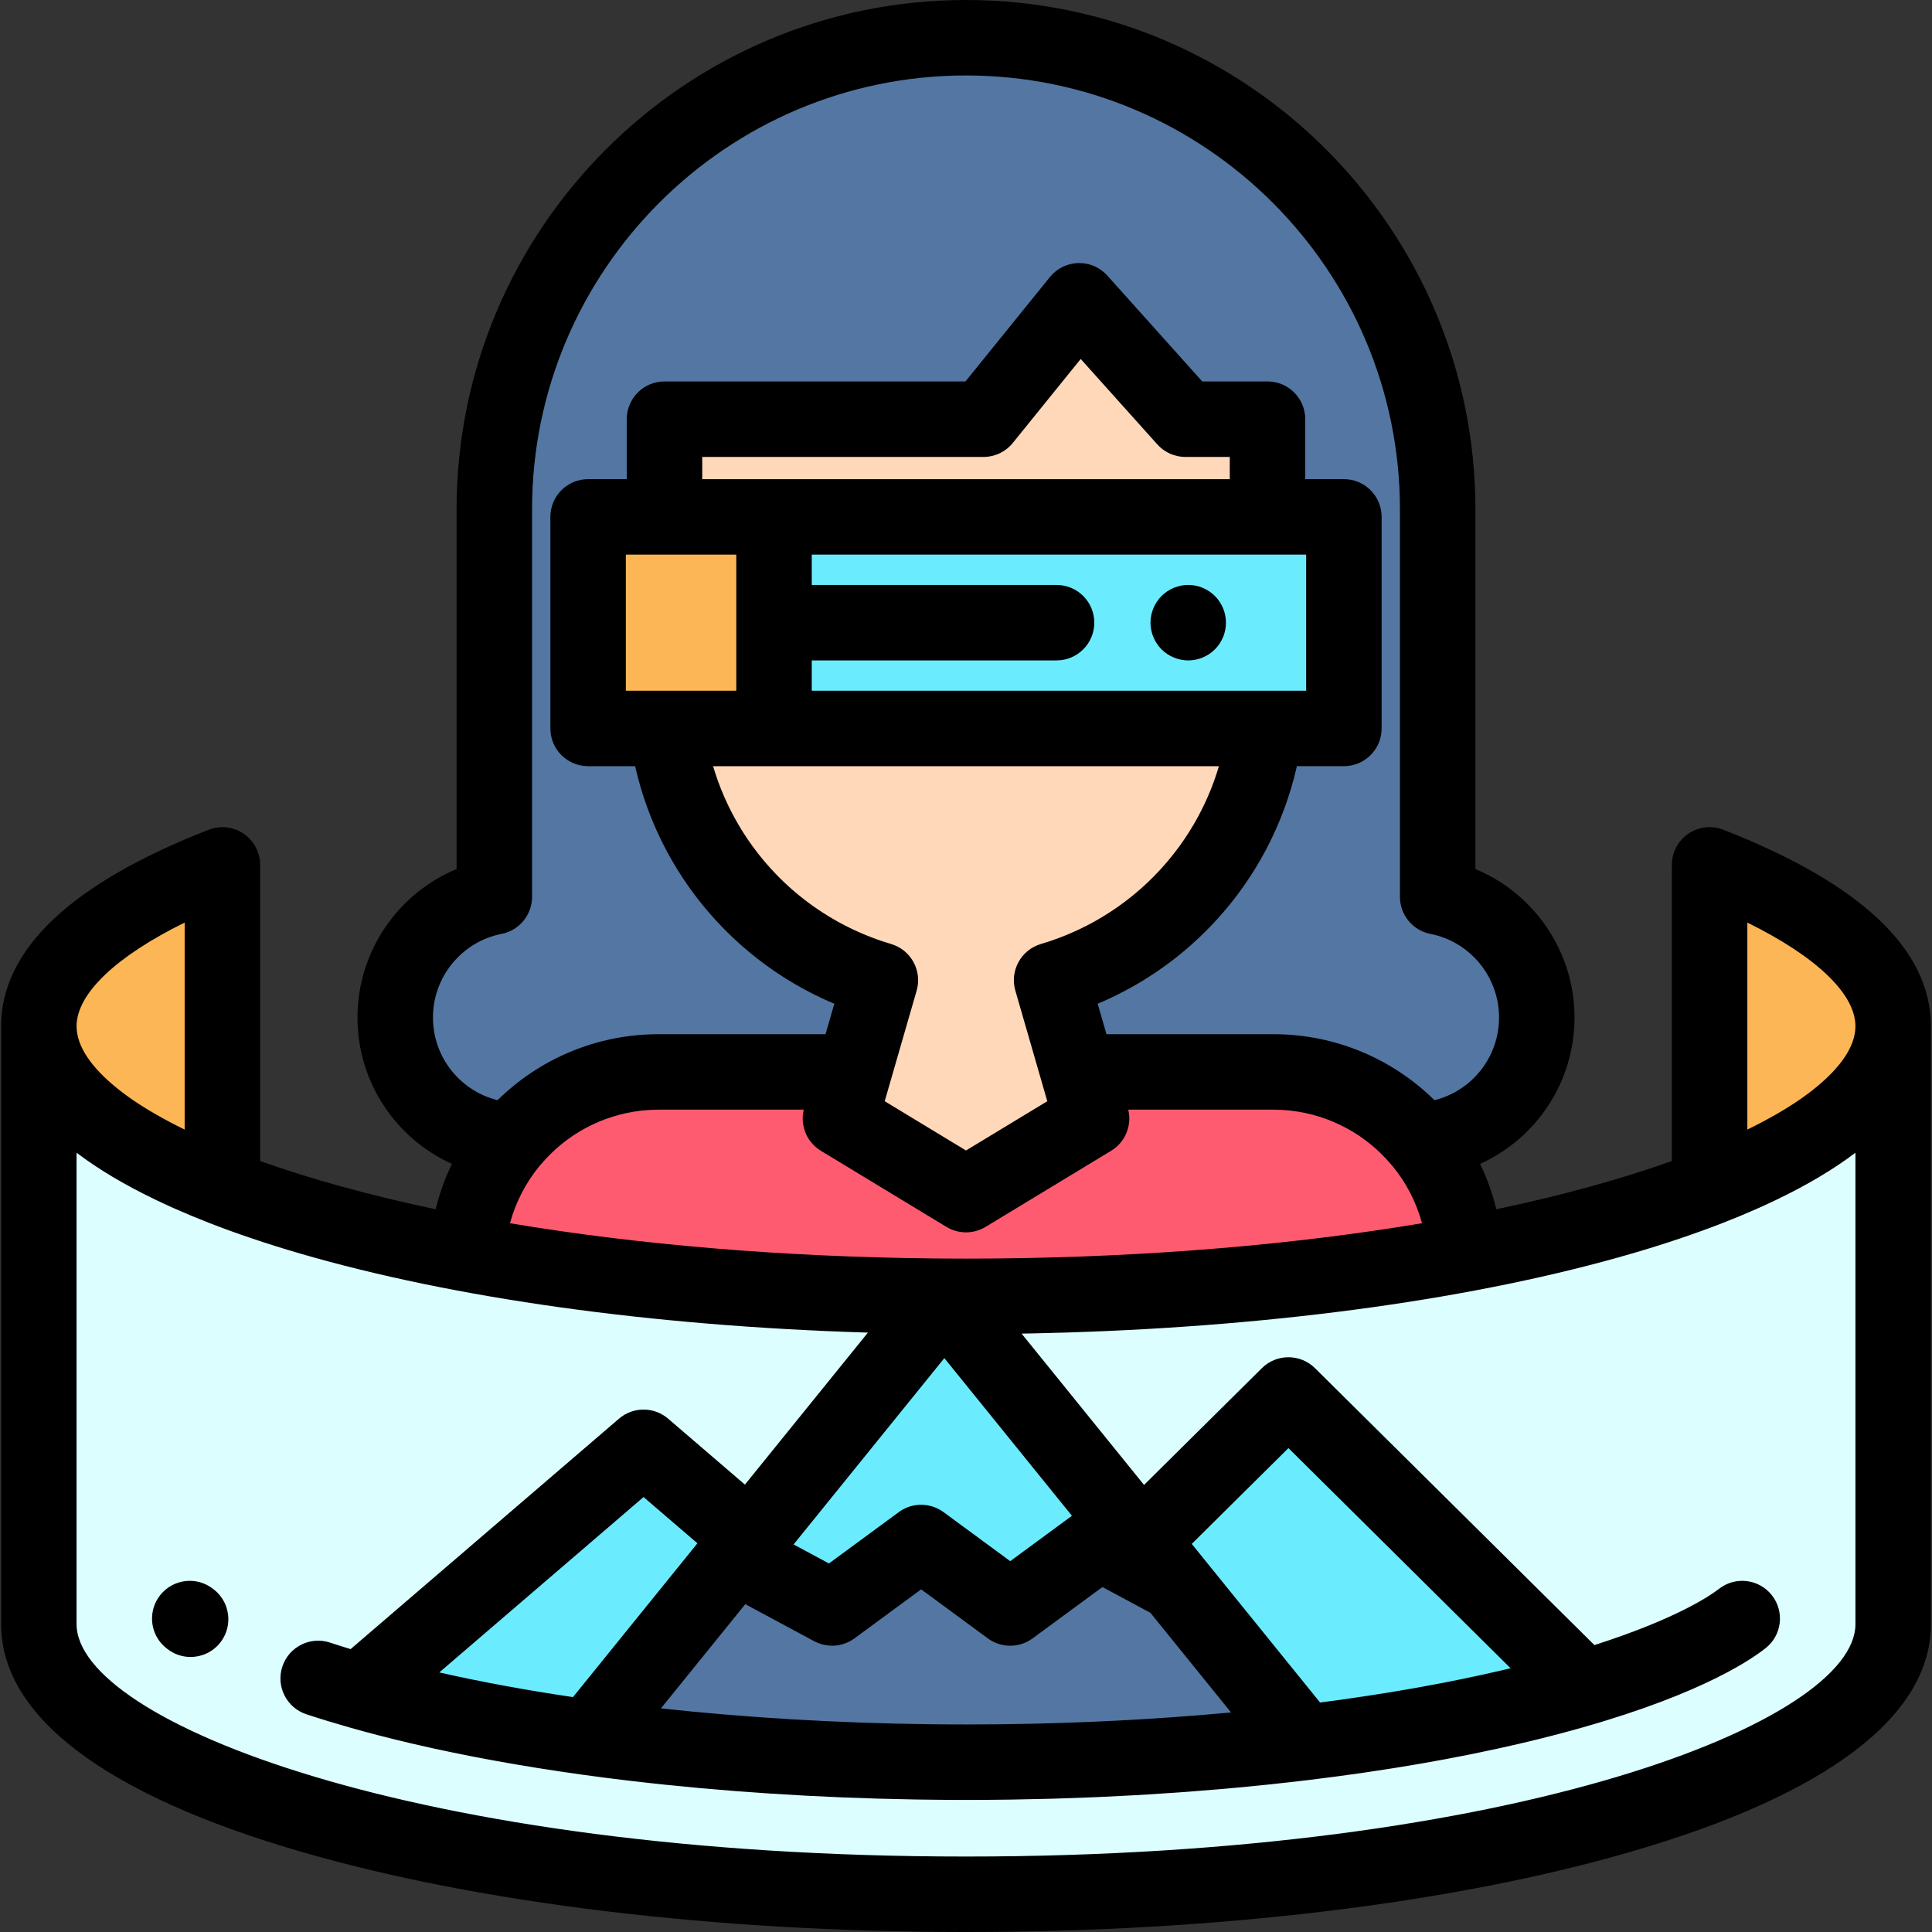 <?xml version="1.0" encoding="iso-8859-1"?>
<!-- Generator: Adobe Illustrator 19.0.0, SVG Export Plug-In . SVG Version: 6.00 Build 0)  -->
<svg version="1.1" id="Capa_1" xmlns="http://www.w3.org/2000/svg" xmlns:xlink="http://www.w3.org/1999/xlink" x="0px" y="0px"
	 viewBox="0 0 512 512" style="enable-background:new 0 0 512 512;" xml:space="preserve">
<rect x="0" y="0" width="512" height="512" fill="#333333" stroke="none"/>
<rect x="155.86" y="136.98" style="fill:#FDB655;" width="49.27" height="56.06"/>
<rect x="205.12" y="136.98" style="fill:#6BECFE;" width="151.02" height="56.06"/>
<path style="fill:#5377A2;" d="M380.999,237.677V134.999C380.999,65.964,325.035,10,256,10l0,0
	c-69.035,0-124.999,55.964-124.999,124.999v102.678c-14.969,2.942-26.263,16.131-26.263,31.962l0,0
	c0,17.441,13.705,31.68,30.932,32.538c9.32-11.068,23.272-18.106,38.872-18.106h51.747l7.023-24.312
	c-30.012-8.875-52.666-34.887-56.603-66.709h-20.853v-56.065h20.243v-25.893h84.532l25.378-31.377l28.137,31.377h21.755v25.893
	h20.243v56.065H335.29c-3.936,31.822-26.59,57.834-56.603,66.709l7.023,24.312h51.747c15.6,0,29.552,7.038,38.872,18.106
	c17.228-0.858,30.932-15.097,30.932-32.538l0,0C407.262,253.807,395.968,240.618,380.999,237.677z"/>
<g>
	<polygon style="fill:#FFD8B9;" points="335.901,136.984 335.901,111.091 314.146,111.091 286.009,79.715 260.632,111.091 
		176.099,111.091 176.099,136.984 	"/>
	<path style="fill:#FFD8B9;" d="M335.29,193.049H176.71c3.936,31.822,26.59,57.834,56.603,66.709l-10.589,36.658L256,316.585
		l33.277-20.168l-10.589-36.658C308.7,250.884,331.354,224.872,335.29,193.049z"/>
</g>
<path d="M314.89,175.02c-0.649,0-1.309-0.07-1.95-0.2c-0.64-0.13-1.27-0.32-1.87-0.57s-1.189-0.56-1.729-0.92
	c-0.55-0.36-1.06-0.78-1.521-1.24c-0.46-0.46-0.88-0.98-1.239-1.52c-0.36-0.54-0.67-1.13-0.92-1.73s-0.44-1.23-0.57-1.87
	s-0.2-1.3-0.2-1.95s0.07-1.31,0.2-1.96c0.13-0.64,0.32-1.27,0.57-1.87s0.56-1.18,0.92-1.72c0.359-0.55,0.779-1.06,1.239-1.53
	c0.461-0.46,0.971-0.87,1.521-1.24c0.54-0.36,1.13-0.67,1.729-0.92c0.601-0.25,1.23-0.44,1.87-0.57c1.29-0.26,2.62-0.26,3.91,0
	c0.641,0.13,1.26,0.32,1.87,0.57c0.6,0.25,1.18,0.56,1.72,0.92c0.551,0.37,1.06,0.78,1.52,1.24c0.47,0.47,0.88,0.98,1.25,1.53
	c0.359,0.54,0.67,1.12,0.92,1.72s0.439,1.23,0.57,1.87c0.13,0.65,0.189,1.309,0.189,1.96c0,0.65-0.059,1.31-0.189,1.95
	c-0.131,0.64-0.32,1.27-0.57,1.87s-0.561,1.18-0.92,1.73c-0.37,0.54-0.78,1.06-1.25,1.52c-0.46,0.46-0.97,0.88-1.52,1.24
	c-0.54,0.36-1.12,0.67-1.72,0.92c-0.61,0.25-1.229,0.44-1.87,0.57C316.2,174.95,315.55,175.02,314.89,175.02z"/>
<path style="fill:#DCFEFF;" d="M256,343.548c-135.701,0-245.709-32.049-245.709-71.583v158.452C10.291,469.951,120.299,502,256,502
	s245.709-32.049,245.709-71.583V271.965C501.709,311.499,391.701,343.548,256,343.548z"/>
<path style="fill:#FF5B70;" d="M256,343.548c48.667,0,94.027-4.123,132.196-11.234c-1.333-26.874-23.543-48.243-50.738-48.243
	h-51.747l3.566,12.346L256,316.585l-33.277-20.168l3.566-12.346h-51.747c-27.195,0-49.405,21.37-50.738,48.243
	C161.973,339.425,207.333,343.548,256,343.548z"/>
<g>
	<path style="fill:#FDB655;" d="M58.94,229.206c-30.554,11.931-48.649,26.729-48.649,42.759s18.095,30.828,48.649,42.759V229.206z"
		/>
	<path style="fill:#FDB655;" d="M453.06,229.206v85.519c30.554-11.931,48.648-26.729,48.648-42.759S483.614,241.137,453.06,229.206z
		"/>
</g>
<path d="M50.508,439.116c-2.162,0-4.338-0.697-6.17-2.136l-0.224-0.176c-2.511-1.972-3.823-4.905-3.823-7.868
	c-0.001-2.163,0.696-4.341,2.136-6.173c3.411-4.343,9.696-5.1,14.041-1.688l0.224,0.176c2.511,1.972,3.823,4.905,3.823,7.868
	c0.001,2.162-0.696,4.34-2.136,6.173C56.406,437.804,53.472,439.116,50.508,439.116z"/>
<polygon style="fill:#6BECFE;" points="244.117,408.776 267.721,426.133 291.329,408.776 311.384,419.558 250.263,344.019 
	194.945,412.386 220.513,426.133 "/>
<path style="fill:#5377A2;" d="M291.329,408.776l-23.608,17.357l-23.604-17.357l-23.603,17.357l-25.569-13.747l-38.895,48.07
	C186.933,464.726,221.154,467,256,467c30.986,0,61.474-1.8,89.564-5.2l-34.18-42.242L291.329,408.776z"/>
<g>
	<path style="fill:#6BECFE;" d="M156.049,460.456l38.895-48.07l3.764-4.652l-28.159-24.177l-75.244,64.604
		c4.864,1.384,10.148,2.764,15.914,4.115c15.415,3.613,32.413,6.607,50.466,8.931C159.796,460.964,157.916,460.714,156.049,460.456z
		"/>
	<path style="fill:#6BECFE;" d="M341.45,369.684l-39.083,38.73l9.017,11.144l0,0l34.18,42.242
		c-3.465,0.419-6.968,0.814-10.503,1.184c23.756-2.489,46.028-6.093,65.718-10.708c6.992-1.639,13.296-3.319,18.97-4.999
		L341.45,369.684z"/>
</g>
<path d="M456.698,219.891c-3.078-1.201-6.549-0.806-9.278,1.057c-2.727,1.864-4.359,4.954-4.359,8.258v78.467
	c-13.091,4.687-28.672,9.041-46.522,12.794c-1.016-4.2-2.469-8.221-4.301-12.021c14.814-6.695,25.024-21.586,25.024-38.806
	c0-17.432-10.651-32.852-26.263-39.333v-95.306C390.999,60.561,330.439,0,256,0S121.001,60.561,121.001,134.999v95.306
	c-15.611,6.482-26.263,21.902-26.263,39.334c0,17.219,10.209,32.111,25.023,38.806c-1.832,3.8-3.285,7.821-4.301,12.021
	c-17.849-3.753-33.43-8.107-46.521-12.793v-78.467c0-3.304-1.632-6.394-4.359-8.258c-2.729-1.863-6.2-2.258-9.278-1.057
	C18.8,234.145,0.291,251.665,0.291,271.965v158.452c0,24.306,27.376,45.128,79.17,60.217C126.752,504.412,189.448,512,256,512
	s129.248-7.588,176.539-21.365c51.794-15.089,79.17-35.912,79.17-60.217V271.965C511.709,251.665,493.2,234.145,456.698,219.891z
	 M463.06,244.49c18.176,8.957,28.649,18.845,28.649,27.475c0,0.346-0.024,0.695-0.056,1.045c-0.012,0.122-0.025,0.245-0.041,0.368
	c-0.028,0.221-0.066,0.443-0.106,0.666c-0.073,0.392-0.16,0.785-0.273,1.181c-0.003,0.012-0.006,0.024-0.009,0.036
	c-1.506,5.204-6.471,10.744-14.334,16.184c-3.88,2.655-8.5,5.303-13.827,7.904V244.49H463.06z M132.93,247.489
	c4.689-0.922,8.071-5.033,8.071-9.813V134.999C141.001,71.588,192.589,20,256,20s114.999,51.588,114.999,114.999v102.678
	c0,4.779,3.382,8.891,8.071,9.813c10.541,2.071,18.191,11.387,18.191,22.15c0,10.562-7.237,19.477-17.118,21.917
	c-10.995-10.83-26.079-17.486-42.685-17.486h-44.227l-2.331-8.067c0.879-0.369,1.749-0.754,2.612-1.149
	c0.291-0.133,0.577-0.275,0.866-0.411c0.57-0.269,1.14-0.538,1.703-0.818c0.338-0.168,0.672-0.343,1.007-0.516
	c0.507-0.26,1.013-0.521,1.514-0.79c0.353-0.189,0.701-0.384,1.051-0.578c0.476-0.264,0.951-0.529,1.421-0.801
	c0.356-0.206,0.71-0.416,1.063-0.627c0.457-0.273,0.912-0.549,1.364-0.83c0.351-0.218,0.701-0.439,1.049-0.662
	c0.447-0.286,0.89-0.577,1.331-0.871c0.342-0.228,0.684-0.456,1.023-0.689c0.442-0.303,0.879-0.612,1.314-0.923
	c0.328-0.234,0.657-0.466,0.981-0.704c0.445-0.326,0.883-0.66,1.321-0.994c0.306-0.233,0.614-0.462,0.916-0.699
	c0.475-0.372,0.943-0.753,1.411-1.135c0.255-0.208,0.514-0.411,0.766-0.622c0.708-0.59,1.407-1.19,2.095-1.801
	c0.151-0.134,0.296-0.273,0.446-0.408c0.541-0.486,1.079-0.976,1.607-1.475c0.266-0.251,0.525-0.509,0.788-0.764
	c0.405-0.392,0.81-0.783,1.207-1.183c0.283-0.284,0.559-0.574,0.838-0.861c0.368-0.38,0.736-0.76,1.097-1.147
	c0.284-0.304,0.563-0.612,0.843-0.919c0.345-0.38,0.689-0.76,1.027-1.146c0.28-0.318,0.556-0.64,0.831-0.962
	c0.329-0.386,0.656-0.774,0.979-1.165c0.27-0.328,0.539-0.657,0.804-0.988c0.318-0.397,0.632-0.798,0.943-1.2
	c0.258-0.333,0.516-0.667,0.769-1.003c0.31-0.413,0.614-0.83,0.918-1.249c0.243-0.335,0.487-0.669,0.726-1.007
	c0.309-0.439,0.61-0.884,0.911-1.328c0.22-0.324,0.443-0.646,0.659-0.974c0.332-0.503,0.653-1.014,0.974-1.524
	c0.174-0.276,0.354-0.549,0.525-0.827c0.481-0.782,0.95-1.571,1.408-2.367c0.132-0.231,0.257-0.467,0.387-0.699
	c0.326-0.579,0.65-1.16,0.963-1.747c0.177-0.332,0.345-0.668,0.517-1.002c0.256-0.496,0.513-0.991,0.76-1.492
	c0.178-0.361,0.349-0.727,0.523-1.091c0.23-0.482,0.459-0.964,0.68-1.451c0.171-0.377,0.337-0.756,0.503-1.135
	c0.211-0.482,0.42-0.965,0.623-1.451c0.161-0.386,0.318-0.773,0.474-1.161c0.196-0.488,0.388-0.978,0.575-1.471
	c0.148-0.389,0.295-0.779,0.438-1.171c0.183-0.502,0.36-1.007,0.535-1.514c0.133-0.387,0.267-0.773,0.395-1.162
	c0.173-0.526,0.338-1.055,0.502-1.585c0.116-0.374,0.234-0.747,0.345-1.124c0.168-0.571,0.326-1.147,0.483-1.723
	c0.093-0.34,0.19-0.677,0.279-1.019c0.184-0.704,0.354-1.414,0.52-2.124c0.051-0.217,0.107-0.431,0.157-0.648
	c0.005-0.024,0.012-0.047,0.017-0.071h12.457c5.522,0,10-4.477,10-10v-56.065c0-5.523-4.478-10-10-10h-10.242v-15.893
	c0-5.523-4.478-10-10-10H318.61l-25.156-28.053c-1.956-2.181-4.755-3.407-7.7-3.32c-2.929,0.074-5.678,1.43-7.521,3.708
	l-22.375,27.665h-79.76c-5.522,0-10,4.477-10,10v15.893h-10.242c-5.522,0-10,4.477-10,10v56.065c0,5.523,4.478,10,10,10h12.457
	c0.005,0.024,0.012,0.047,0.017,0.071c0.049,0.217,0.106,0.432,0.157,0.648c0.167,0.711,0.337,1.42,0.52,2.124
	c0.089,0.341,0.186,0.679,0.279,1.019c0.157,0.576,0.315,1.152,0.483,1.723c0.111,0.376,0.229,0.749,0.344,1.124
	c0.164,0.53,0.329,1.059,0.502,1.585c0.128,0.389,0.262,0.775,0.395,1.162c0.175,0.507,0.352,1.011,0.535,1.514
	c0.143,0.392,0.289,0.782,0.438,1.171c0.187,0.492,0.379,0.982,0.575,1.471c0.156,0.388,0.313,0.776,0.474,1.161
	c0.203,0.486,0.412,0.969,0.623,1.451c0.166,0.379,0.332,0.759,0.503,1.135c0.221,0.486,0.451,0.969,0.68,1.451
	c0.174,0.364,0.345,0.729,0.523,1.091c0.247,0.501,0.504,0.996,0.76,1.492c0.173,0.334,0.341,0.671,0.518,1.002
	c0.313,0.587,0.637,1.167,0.963,1.747c0.13,0.232,0.255,0.468,0.387,0.699c0.457,0.797,0.927,1.586,1.408,2.367
	c0.171,0.278,0.351,0.551,0.525,0.827c0.322,0.51,0.643,1.021,0.975,1.524c0.216,0.327,0.439,0.649,0.659,0.974
	c0.301,0.445,0.602,0.889,0.911,1.328c0.238,0.338,0.483,0.672,0.726,1.007c0.303,0.418,0.607,0.836,0.918,1.249
	c0.253,0.337,0.511,0.67,0.769,1.003c0.312,0.402,0.625,0.803,0.944,1.2c0.266,0.331,0.534,0.661,0.804,0.988
	c0.323,0.391,0.65,0.78,0.979,1.165c0.275,0.322,0.551,0.643,0.831,0.962c0.339,0.385,0.682,0.766,1.027,1.146
	c0.28,0.307,0.559,0.615,0.843,0.919c0.361,0.386,0.729,0.767,1.097,1.147c0.279,0.288,0.555,0.577,0.838,0.861
	c0.397,0.399,0.803,0.791,1.208,1.183c0.263,0.254,0.522,0.512,0.788,0.764c0.528,0.499,1.066,0.988,1.607,1.475
	c0.15,0.135,0.295,0.274,0.446,0.408c0.688,0.611,1.387,1.211,2.095,1.801c0.253,0.211,0.512,0.414,0.766,0.622
	c0.468,0.381,0.935,0.763,1.411,1.135c0.302,0.237,0.61,0.466,0.916,0.699c0.438,0.334,0.877,0.668,1.321,0.994
	c0.324,0.238,0.653,0.47,0.981,0.704c0.436,0.311,0.872,0.62,1.314,0.923c0.339,0.232,0.68,0.461,1.023,0.689
	c0.441,0.294,0.884,0.585,1.331,0.871c0.348,0.223,0.698,0.444,1.049,0.662c0.452,0.281,0.907,0.557,1.364,0.83
	c0.353,0.211,0.706,0.421,1.063,0.627c0.47,0.272,0.945,0.538,1.421,0.801c0.35,0.194,0.698,0.389,1.051,0.578
	c0.501,0.269,1.007,0.53,1.514,0.79c0.335,0.172,0.669,0.348,1.007,0.516c0.563,0.28,1.133,0.549,1.703,0.818
	c0.289,0.136,0.575,0.278,0.866,0.411c0.863,0.395,1.733,0.78,2.612,1.149l-2.331,8.067h-44.227
	c-16.606,0-31.69,6.656-42.686,17.485c-9.881-2.441-17.118-11.356-17.118-21.918C114.738,258.876,122.389,249.561,132.93,247.489z
	 M256,304.891l-21.545-13.057l1.441-4.988l7.023-24.312c1.525-5.282-1.499-10.806-6.771-12.365c-0.78-0.231-1.553-0.477-2.321-0.733
	c-0.251-0.084-0.499-0.174-0.749-0.261c-0.516-0.179-1.03-0.36-1.539-0.549c-0.291-0.108-0.579-0.221-0.868-0.333
	c-0.465-0.18-0.929-0.364-1.389-0.554c-0.297-0.123-0.593-0.247-0.888-0.374c-0.454-0.195-0.906-0.395-1.355-0.599
	c-0.284-0.129-0.568-0.257-0.85-0.39c-0.473-0.223-0.941-0.453-1.408-0.686c-0.247-0.123-0.497-0.243-0.742-0.369
	c-0.607-0.311-1.208-0.633-1.804-0.961c-0.098-0.054-0.197-0.104-0.294-0.158c-0.69-0.384-1.372-0.781-2.046-1.187
	c-0.21-0.126-0.415-0.259-0.624-0.387c-0.465-0.287-0.928-0.575-1.385-0.872c-0.25-0.163-0.497-0.329-0.745-0.495
	c-0.411-0.274-0.82-0.552-1.224-0.834c-0.255-0.178-0.509-0.359-0.762-0.541c-0.395-0.284-0.787-0.573-1.176-0.865
	c-0.244-0.184-0.489-0.367-0.731-0.554c-0.405-0.313-0.804-0.631-1.202-0.952c-0.214-0.173-0.429-0.342-0.641-0.517
	c-0.489-0.404-0.97-0.817-1.447-1.234c-0.112-0.098-0.226-0.192-0.337-0.29c-0.587-0.52-1.164-1.049-1.732-1.588
	c-0.15-0.143-0.296-0.29-0.446-0.434c-0.414-0.4-0.826-0.802-1.23-1.211c-0.196-0.198-0.387-0.401-0.581-0.602
	c-0.352-0.365-0.701-0.733-1.045-1.106c-0.202-0.219-0.401-0.439-0.6-0.66c-0.331-0.368-0.658-0.74-0.981-1.115
	c-0.192-0.223-0.385-0.447-0.574-0.673c-0.332-0.396-0.658-0.796-0.981-1.199c-0.167-0.208-0.337-0.415-0.501-0.625
	c-0.379-0.484-0.749-0.974-1.115-1.467c-0.1-0.134-0.203-0.266-0.302-0.401c-0.465-0.636-0.92-1.281-1.363-1.933
	c-0.086-0.127-0.168-0.257-0.253-0.384c-0.35-0.522-0.695-1.048-1.032-1.58c-0.14-0.221-0.275-0.445-0.412-0.668
	c-0.275-0.446-0.547-0.895-0.813-1.348c-0.146-0.25-0.29-0.502-0.433-0.754c-0.25-0.439-0.495-0.881-0.735-1.325
	c-0.138-0.255-0.275-0.511-0.41-0.768c-0.242-0.462-0.478-0.927-0.71-1.395c-0.119-0.241-0.241-0.48-0.358-0.723
	c-0.26-0.54-0.511-1.085-0.757-1.632c-0.077-0.172-0.159-0.342-0.235-0.514c-0.322-0.73-0.632-1.466-0.929-2.209
	c-0.037-0.091-0.07-0.184-0.106-0.276c-0.254-0.643-0.5-1.29-0.735-1.942c-0.086-0.238-0.166-0.478-0.249-0.717
	c-0.179-0.512-0.354-1.026-0.521-1.544c-0.089-0.276-0.174-0.553-0.26-0.83c-0.082-0.266-0.159-0.535-0.239-0.803l0,0h134.033
	c-0.079,0.268-0.156,0.536-0.239,0.803c-0.086,0.277-0.171,0.555-0.26,0.83c-0.167,0.518-0.342,1.031-0.521,1.544
	c-0.083,0.239-0.163,0.479-0.249,0.717c-0.235,0.652-0.481,1.299-0.735,1.942c-0.036,0.092-0.069,0.185-0.106,0.276
	c-0.297,0.743-0.608,1.479-0.929,2.209c-0.076,0.173-0.157,0.342-0.235,0.514c-0.246,0.547-0.497,1.092-0.757,1.632
	c-0.117,0.242-0.238,0.482-0.358,0.723c-0.232,0.467-0.467,0.933-0.709,1.395c-0.135,0.257-0.272,0.513-0.41,0.768
	c-0.241,0.445-0.486,0.887-0.736,1.326c-0.143,0.251-0.286,0.502-0.432,0.751c-0.266,0.454-0.539,0.904-0.815,1.351
	c-0.137,0.222-0.271,0.446-0.411,0.666c-0.336,0.532-0.681,1.058-1.032,1.58c-0.085,0.127-0.167,0.257-0.253,0.384
	c-0.444,0.652-0.898,1.296-1.363,1.933c-0.099,0.135-0.202,0.267-0.302,0.401c-0.366,0.493-0.736,0.983-1.115,1.467
	c-0.165,0.21-0.334,0.417-0.501,0.625c-0.323,0.403-0.649,0.803-0.981,1.199c-0.19,0.226-0.382,0.449-0.574,0.673
	c-0.323,0.375-0.65,0.747-0.981,1.115c-0.199,0.221-0.398,0.442-0.6,0.66c-0.344,0.373-0.693,0.74-1.045,1.106
	c-0.193,0.201-0.385,0.403-0.581,0.602c-0.404,0.41-0.816,0.812-1.23,1.211c-0.149,0.144-0.295,0.291-0.446,0.434
	c-0.568,0.538-1.145,1.068-1.732,1.588c-0.111,0.098-0.225,0.192-0.337,0.29c-0.477,0.417-0.958,0.83-1.447,1.234
	c-0.211,0.175-0.427,0.345-0.641,0.517c-0.397,0.321-0.797,0.64-1.202,0.952c-0.242,0.187-0.486,0.37-0.731,0.554
	c-0.389,0.292-0.78,0.581-1.176,0.865c-0.253,0.182-0.506,0.362-0.761,0.541c-0.405,0.283-0.813,0.56-1.224,0.834
	c-0.248,0.166-0.495,0.332-0.745,0.495c-0.458,0.297-0.922,0.587-1.388,0.874c-0.207,0.128-0.412,0.259-0.621,0.385
	c-0.675,0.406-1.356,0.803-2.047,1.188c-0.097,0.054-0.197,0.105-0.294,0.158c-0.596,0.328-1.197,0.649-1.804,0.961
	c-0.246,0.126-0.495,0.246-0.742,0.369c-0.467,0.233-0.935,0.463-1.409,0.686c-0.281,0.132-0.566,0.261-0.85,0.39
	c-0.449,0.204-0.9,0.404-1.355,0.599c-0.295,0.126-0.591,0.251-0.888,0.374c-0.46,0.19-0.924,0.374-1.389,0.554
	c-0.289,0.112-0.577,0.225-0.868,0.333c-0.509,0.19-1.024,0.371-1.539,0.549c-0.25,0.087-0.498,0.177-0.749,0.261
	c-0.768,0.256-1.541,0.503-2.321,0.733c-5.272,1.559-8.297,7.083-6.771,12.365l7.023,24.312l1.441,4.988L256,304.891z
	 M165.856,183.049v-36.065l0,0h29.269v36.065l0,0H165.856z M268.407,117.38l17.994-22.249l20.299,22.636
	c1.897,2.115,4.604,3.324,7.445,3.324h11.756v5.893H186.099l0,0v-5.893h74.533C263.651,121.091,266.509,119.728,268.407,117.38z
	 M346.144,183.049H215.125v-8.033h64.873c5.523,0,10-4.477,10-10s-4.477-10-10-10h-64.873v-8.032h131.019l0,0L346.144,183.049
	L346.144,183.049z M135.151,324.167c1.538-5.701,4.282-10.888,7.926-15.294c0.079-0.087,0.166-0.165,0.242-0.255
	c6.77-8.041,16.262-13.094,26.553-14.275c0.148-0.017,0.296-0.032,0.445-0.047c0.54-0.056,1.083-0.1,1.627-0.134
	c0.177-0.011,0.354-0.025,0.532-0.034c0.686-0.035,1.375-0.057,2.067-0.057h38.46c-0.015,0.063-0.024,0.126-0.038,0.189
	c-0.03,0.135-0.057,0.271-0.081,0.406c-0.024,0.135-0.045,0.269-0.064,0.404c-0.018,0.133-0.034,0.266-0.047,0.4
	c-0.013,0.137-0.023,0.274-0.03,0.411c-0.007,0.13-0.013,0.26-0.014,0.39c-0.002,0.139,0,0.278,0.004,0.417
	c0.003,0.128,0.008,0.255,0.016,0.381c0.009,0.14,0.023,0.28,0.038,0.419c0.013,0.124,0.027,0.248,0.045,0.371
	c0.021,0.14,0.046,0.28,0.073,0.419c0.023,0.12,0.045,0.24,0.072,0.359c0.032,0.141,0.07,0.279,0.108,0.418
	c0.032,0.115,0.063,0.231,0.098,0.345c0.043,0.139,0.093,0.275,0.142,0.412c0.04,0.111,0.079,0.223,0.123,0.333
	c0.055,0.136,0.115,0.269,0.176,0.402c0.049,0.107,0.095,0.215,0.147,0.32c0.066,0.133,0.139,0.262,0.21,0.392
	c0.056,0.101,0.11,0.203,0.169,0.303c0.078,0.13,0.163,0.256,0.247,0.382c0.063,0.094,0.122,0.19,0.188,0.282
	c0.091,0.127,0.189,0.249,0.285,0.372c0.068,0.086,0.132,0.174,0.203,0.259c0.105,0.125,0.218,0.245,0.331,0.365
	c0.07,0.076,0.137,0.154,0.21,0.228c0.125,0.127,0.259,0.247,0.392,0.367c0.067,0.061,0.131,0.125,0.2,0.185
	c0.159,0.137,0.327,0.265,0.496,0.393c0.049,0.037,0.095,0.078,0.145,0.114c0.223,0.162,0.454,0.316,0.693,0.461l16.639,10.084
	l16.639,10.084c1.593,0.965,3.388,1.448,5.183,1.448c1.795,0,3.59-0.483,5.183-1.448l16.639-10.084l16.639-10.084
	c0.239-0.145,0.47-0.299,0.693-0.461c0.05-0.036,0.096-0.077,0.145-0.114c0.169-0.127,0.337-0.256,0.496-0.393
	c0.069-0.059,0.133-0.124,0.2-0.185c0.133-0.121,0.266-0.24,0.392-0.367c0.072-0.073,0.139-0.151,0.208-0.226
	c0.112-0.121,0.226-0.241,0.332-0.367c0.07-0.083,0.134-0.171,0.202-0.257c0.097-0.124,0.195-0.246,0.286-0.374
	c0.066-0.092,0.125-0.188,0.188-0.282c0.084-0.127,0.169-0.252,0.247-0.382c0.06-0.099,0.113-0.201,0.169-0.303
	c0.072-0.13,0.144-0.259,0.21-0.392c0.052-0.105,0.099-0.213,0.147-0.32c0.061-0.133,0.121-0.266,0.176-0.402
	c0.044-0.11,0.083-0.222,0.124-0.334c0.049-0.136,0.098-0.272,0.142-0.41c0.036-0.115,0.067-0.231,0.099-0.347
	c0.038-0.138,0.075-0.276,0.107-0.416c0.027-0.119,0.05-0.239,0.072-0.359c0.027-0.139,0.052-0.279,0.073-0.419
	c0.018-0.123,0.032-0.246,0.045-0.37c0.015-0.14,0.029-0.28,0.038-0.421c0.008-0.126,0.013-0.253,0.016-0.38
	c0.004-0.139,0.006-0.278,0.004-0.418c-0.002-0.13-0.007-0.26-0.014-0.39c-0.007-0.137-0.017-0.274-0.03-0.411
	c-0.013-0.133-0.029-0.266-0.047-0.4c-0.018-0.135-0.039-0.269-0.063-0.404c-0.024-0.136-0.051-0.271-0.081-0.406
	c-0.014-0.063-0.023-0.126-0.038-0.189h38.46c0.691,0,1.38,0.022,2.066,0.057c0.178,0.009,0.354,0.022,0.532,0.034
	c0.544,0.035,1.087,0.078,1.627,0.134c0.148,0.015,0.297,0.03,0.444,0.047c10.291,1.181,19.783,6.235,26.553,14.276
	c0.079,0.094,0.168,0.175,0.25,0.266c3.64,4.404,6.38,9.586,7.917,15.283c-34.112,5.727-72.508,8.922-112.12,9.333
	c-0.343,0.003-0.683,0.009-1.027,0.012c-2.563,0.023-5.129,0.036-7.701,0.036c-2.572,0-5.138-0.013-7.701-0.036
	c-0.344-0.003-0.684-0.009-1.027-0.012C207.66,333.089,169.264,329.894,135.151,324.167z M398.497,442.54
	c-1.637,0.384-3.299,0.758-4.973,1.127c-0.446,0.099-0.894,0.197-1.343,0.294c-1.568,0.341-3.148,0.677-4.747,1.005
	c-0.131,0.027-0.259,0.055-0.391,0.082c-1.69,0.346-3.403,0.682-5.127,1.014c-0.486,0.094-0.975,0.186-1.463,0.279
	c-1.639,0.31-3.289,0.616-4.957,0.913c-0.124,0.022-0.246,0.045-0.37,0.067c-1.828,0.325-3.679,0.64-5.542,0.949
	c-0.378,0.063-0.757,0.125-1.136,0.187c-3.917,0.642-7.905,1.252-11.966,1.827c-0.084,0.012-0.167,0.024-0.251,0.035
	c-2.112,0.298-4.242,0.587-6.391,0.866l-30.682-37.918l-3.33-4.115l25.621-25.39l58.872,58.34
	C399.713,442.248,399.118,442.394,398.497,442.54z M318.035,454.529c-0.437,0.035-0.877,0.068-1.315,0.103
	c-2.043,0.163-4.095,0.315-6.152,0.462c-1.003,0.071-2.007,0.141-3.013,0.208c-1.736,0.116-3.476,0.225-5.221,0.329
	c-1.088,0.065-2.176,0.13-3.269,0.19c-1.855,0.103-3.716,0.197-5.581,0.286c-1.068,0.051-2.136,0.102-3.207,0.148
	c-2.002,0.087-4.01,0.167-6.022,0.238c-0.958,0.034-1.918,0.066-2.878,0.097c-2.178,0.07-4.36,0.133-6.548,0.184
	c-0.716,0.017-1.433,0.031-2.15,0.046c-2.433,0.051-4.869,0.094-7.314,0.123c-0.382,0.004-0.765,0.007-1.148,0.011
	C261.484,456.982,258.746,457,256,457c-3.427,0-6.855-0.023-10.281-0.068c-0.04,0-0.081-0.001-0.121-0.002
	c-24.046-0.321-47.962-1.747-70.44-4.194l6.422-7.936l15.927-19.682l18.271,9.823c0.4,0.215,0.812,0.396,1.229,0.552
	c0.141,0.053,0.286,0.089,0.429,0.136c0.281,0.091,0.561,0.178,0.847,0.243c0.17,0.039,0.341,0.065,0.512,0.095
	c0.264,0.046,0.528,0.086,0.794,0.111c0.18,0.017,0.358,0.026,0.538,0.033c0.129,0.005,0.257,0.023,0.385,0.023
	c0.208,0,0.416-0.012,0.624-0.025c0.037-0.002,0.074-0.001,0.112-0.004c0.411-0.03,0.82-0.092,1.225-0.173
	c0.067-0.014,0.134-0.025,0.201-0.04c0.394-0.087,0.782-0.199,1.164-0.334c0.068-0.024,0.136-0.05,0.204-0.075
	c0.385-0.145,0.763-0.312,1.131-0.505c0.048-0.025,0.094-0.054,0.142-0.08c0.385-0.211,0.762-0.442,1.122-0.707l8.839-6.5l8.839-6.5
	l17.68,13.001c1.545,1.136,3.335,1.773,5.155,1.913c2.333,0.18,4.715-0.458,6.694-1.913l18.515-13.613l12.716,6.836l16.459,20.341
	l4.901,6.058c-0.108,0.01-0.217,0.02-0.326,0.03C323.298,454.085,320.672,454.314,318.035,454.529z M142.713,448.319
	c-0.083-0.014-0.167-0.027-0.25-0.041c-1.416-0.235-2.821-0.475-4.217-0.719c-0.108-0.019-0.217-0.037-0.325-0.056
	c-1.398-0.245-2.785-0.495-4.162-0.748c-0.089-0.016-0.178-0.032-0.267-0.049c-2.934-0.542-5.82-1.103-8.655-1.683
	c-0.045-0.009-0.089-0.019-0.134-0.028c-1.307-0.268-2.601-0.54-3.886-0.816c-0.499-0.107-0.992-0.217-1.488-0.326
	c-0.83-0.181-1.659-0.363-2.479-0.547c-0.143-0.032-0.284-0.065-0.427-0.098l54.126-46.473l14.275,12.257l-32.98,40.758
	c-1.548-0.229-3.086-0.464-4.613-0.703c-0.041-0.006-0.082-0.013-0.123-0.019C145.634,448.797,144.169,448.56,142.713,448.319z
	 M267.722,413.721l-17.681-13.001c-2.202-1.62-4.904-2.227-7.48-1.822c-1.546,0.243-3.048,0.85-4.37,1.822l-18.51,13.612
	l-9.371-5.039l39.952-49.376l33.809,41.783L267.722,413.721z M48.939,244.49v54.859c-5.328-2.601-9.948-5.249-13.828-7.904
	c-7.863-5.44-12.828-10.979-14.334-16.184c-0.003-0.012-0.006-0.024-0.009-0.036c-0.113-0.396-0.201-0.789-0.274-1.181
	c-0.04-0.222-0.079-0.445-0.106-0.666c-0.016-0.123-0.03-0.246-0.041-0.368c-0.032-0.35-0.056-0.698-0.056-1.045
	C20.291,263.335,30.764,253.447,48.939,244.49z M256,492c-146.037,0-235.709-35.868-235.709-61.582V305.481
	c5.755,4.372,12.748,8.535,20.965,12.481c0.14,0.068,0.28,0.136,0.421,0.203c0.842,0.402,1.699,0.8,2.567,1.197
	c0.396,0.182,0.787,0.365,1.189,0.546c0.29,0.13,0.59,0.258,0.882,0.388c2.841,1.264,5.812,2.5,8.907,3.71
	c0.027,0.01,0.053,0.021,0.08,0.032c0.003,0.001,0.006,0.002,0.009,0.003c7.348,2.869,15.391,5.588,24.15,8.14
	c40.901,11.916,93.328,19.197,149.804,20.948c0.058,0.002,0.116,0.004,0.175,0.006c0.189,0.006,0.378,0.013,0.568,0.018
	l-32.596,40.284l-20.346-17.47c-3.748-3.218-9.281-3.217-13.029,0l-71.12,61.064c-1.864-0.568-3.69-1.144-5.463-1.729
	c-5.246-1.73-10.9,1.118-12.63,6.363c-1.73,5.245,1.118,10.899,6.362,12.63c3.62,1.194,7.423,2.354,11.369,3.477
	c0.005,0.001,0.01,0.004,0.014,0.005c0.06,0.017,0.121,0.033,0.181,0.05c1.164,0.33,2.34,0.657,3.53,0.981
	c0.157,0.043,0.312,0.085,0.469,0.128c1.136,0.307,2.283,0.611,3.441,0.911c0.204,0.053,0.407,0.107,0.612,0.16
	c1.116,0.288,2.244,0.572,3.38,0.853c0.235,0.058,0.467,0.118,0.702,0.175c1.34,0.329,2.689,0.655,4.055,0.975
	c1.568,0.368,3.158,0.727,4.757,1.082c0.462,0.103,0.928,0.204,1.393,0.305c1.227,0.268,2.463,0.532,3.708,0.793
	c0.439,0.092,0.876,0.185,1.318,0.276c1.643,0.339,3.297,0.672,4.968,0.998c0.207,0.04,0.418,0.079,0.625,0.119
	c1.48,0.286,2.972,0.567,4.473,0.844c0.497,0.092,0.996,0.182,1.496,0.272c1.354,0.245,2.715,0.486,4.085,0.722
	c0.4,0.069,0.797,0.14,1.199,0.208c1.735,0.296,3.483,0.585,5.244,0.867c0.379,0.061,0.762,0.119,1.143,0.18
	c1.421,0.225,2.851,0.445,4.288,0.662c0.533,0.08,1.066,0.16,1.6,0.239c1.54,0.227,3.089,0.45,4.646,0.667
	c0.223,0.031,0.442,0.065,0.665,0.096c0.044,0.007,0.088,0.013,0.133,0.02c0.087,0.012,0.176,0.023,0.263,0.035
	c1.657,0.228,3.324,0.45,4.999,0.667c0.134,0.017,0.266,0.036,0.4,0.053c0.022,0.003,0.046,0.006,0.068,0.009
	c0.001,0,0.001,0,0.002,0c0.003,0,0.005,0,0.007,0c0.467,0.06,0.941,0.117,1.41,0.176c1.287,0.163,2.578,0.322,3.875,0.478
	c0.531,0.064,1.062,0.128,1.595,0.19c23.805,2.804,49.234,4.48,75.184,4.913c0.373,0.006,0.747,0.012,1.12,0.017
	c1.635,0.025,3.272,0.045,4.911,0.06c0.498,0.005,0.995,0.01,1.493,0.014C252.002,476.99,253.999,477,256,477
	c3.711,0,7.414-0.028,11.109-0.079c0.483-0.007,0.966-0.015,1.449-0.022c3.178-0.049,6.349-0.117,9.51-0.203
	c0.761-0.021,1.522-0.041,2.283-0.064c2.943-0.089,5.876-0.195,8.8-0.316c1.188-0.049,2.373-0.101,3.557-0.155
	c2.733-0.125,5.458-0.261,8.17-0.414c1.102-0.062,2.199-0.129,3.298-0.195c2.563-0.155,5.115-0.323,7.655-0.502
	c1.015-0.072,2.03-0.143,3.042-0.219c2.918-0.218,5.819-0.454,8.703-0.704c0.769-0.067,1.537-0.134,2.303-0.203
	c3.129-0.282,6.237-0.582,9.32-0.901c0.337-0.035,0.676-0.068,1.013-0.104c0.044-0.005,0.089-0.009,0.133-0.014
	c0.254-0.027,0.503-0.056,0.756-0.083c1.505-0.16,3.005-0.325,4.498-0.493c0.27-0.031,0.545-0.059,0.815-0.089
	c0.141-0.016,0.277-0.033,0.418-0.049c0.741-0.085,1.479-0.173,2.217-0.26c0.563-0.067,1.137-0.132,1.693-0.199
	c0.008-0.001,0.016-0.002,0.024-0.003c0.001,0,0.001,0,0.002,0c0.01-0.001,0.02-0.003,0.03-0.004
	c0.128-0.015,0.252-0.033,0.38-0.048c2.181-0.265,4.346-0.541,6.498-0.825c0.526-0.069,1.049-0.14,1.573-0.211
	c2.094-0.282,4.178-0.57,6.242-0.87c0.412-0.06,0.818-0.123,1.229-0.183c1.72-0.254,3.429-0.514,5.127-0.781
	c0.631-0.099,1.264-0.197,1.892-0.297c1.872-0.3,3.729-0.608,5.572-0.923c0.658-0.112,1.312-0.227,1.966-0.341
	c1.785-0.312,3.56-0.629,5.316-0.955c0.464-0.086,0.923-0.174,1.384-0.261c1.694-0.319,3.372-0.646,5.037-0.979
	c0.493-0.099,0.988-0.196,1.478-0.296c1.879-0.381,3.737-0.772,5.578-1.17c0.413-0.089,0.823-0.18,1.233-0.27
	c1.94-0.426,3.865-0.857,5.759-1.301c1.605-0.376,3.161-0.754,4.695-1.134c0.319-0.079,0.634-0.159,0.951-0.238
	c1.414-0.354,2.799-0.708,4.153-1.063c0.116-0.03,0.232-0.06,0.348-0.091c34.78-9.165,49.676-18.754,54.677-22.682
	c4.344-3.412,5.099-9.698,1.688-14.041c-3.411-4.343-9.698-5.099-14.041-1.688c-1.883,1.479-10.752,7.77-32.994,14.886
	l-74.05-73.381c-3.898-3.862-10.18-3.862-14.078,0l-31.226,30.945l-32.453-40.107c0.965-0.016,1.93-0.032,2.893-0.052
	c0.074-0.001,0.148-0.002,0.221-0.004c2.915-0.06,5.819-0.137,8.714-0.226c0.06-0.002,0.12-0.004,0.18-0.006
	c56.474-1.752,108.901-9.032,149.801-20.948c8.759-2.552,16.802-5.271,24.15-8.14c0.003-0.001,0.006-0.002,0.01-0.003
	c0.027-0.01,0.053-0.021,0.08-0.032c3.095-1.21,6.066-2.447,8.907-3.71c0.293-0.13,0.592-0.258,0.882-0.388
	c0.402-0.181,0.793-0.364,1.189-0.546c0.867-0.397,1.724-0.796,2.567-1.197c0.141-0.068,0.281-0.136,0.421-0.203
	c8.217-3.946,15.21-8.109,20.965-12.481V430.42C491.709,456.132,402.037,492,256,492z"/>
<g>
</g>
<g>
</g>
<g>
</g>
<g>
</g>
<g>
</g>
<g>
</g>
<g>
</g>
<g>
</g>
<g>
</g>
<g>
</g>
<g>
</g>
<g>
</g>
<g>
</g>
<g>
</g>
<g>
</g>
</svg>

